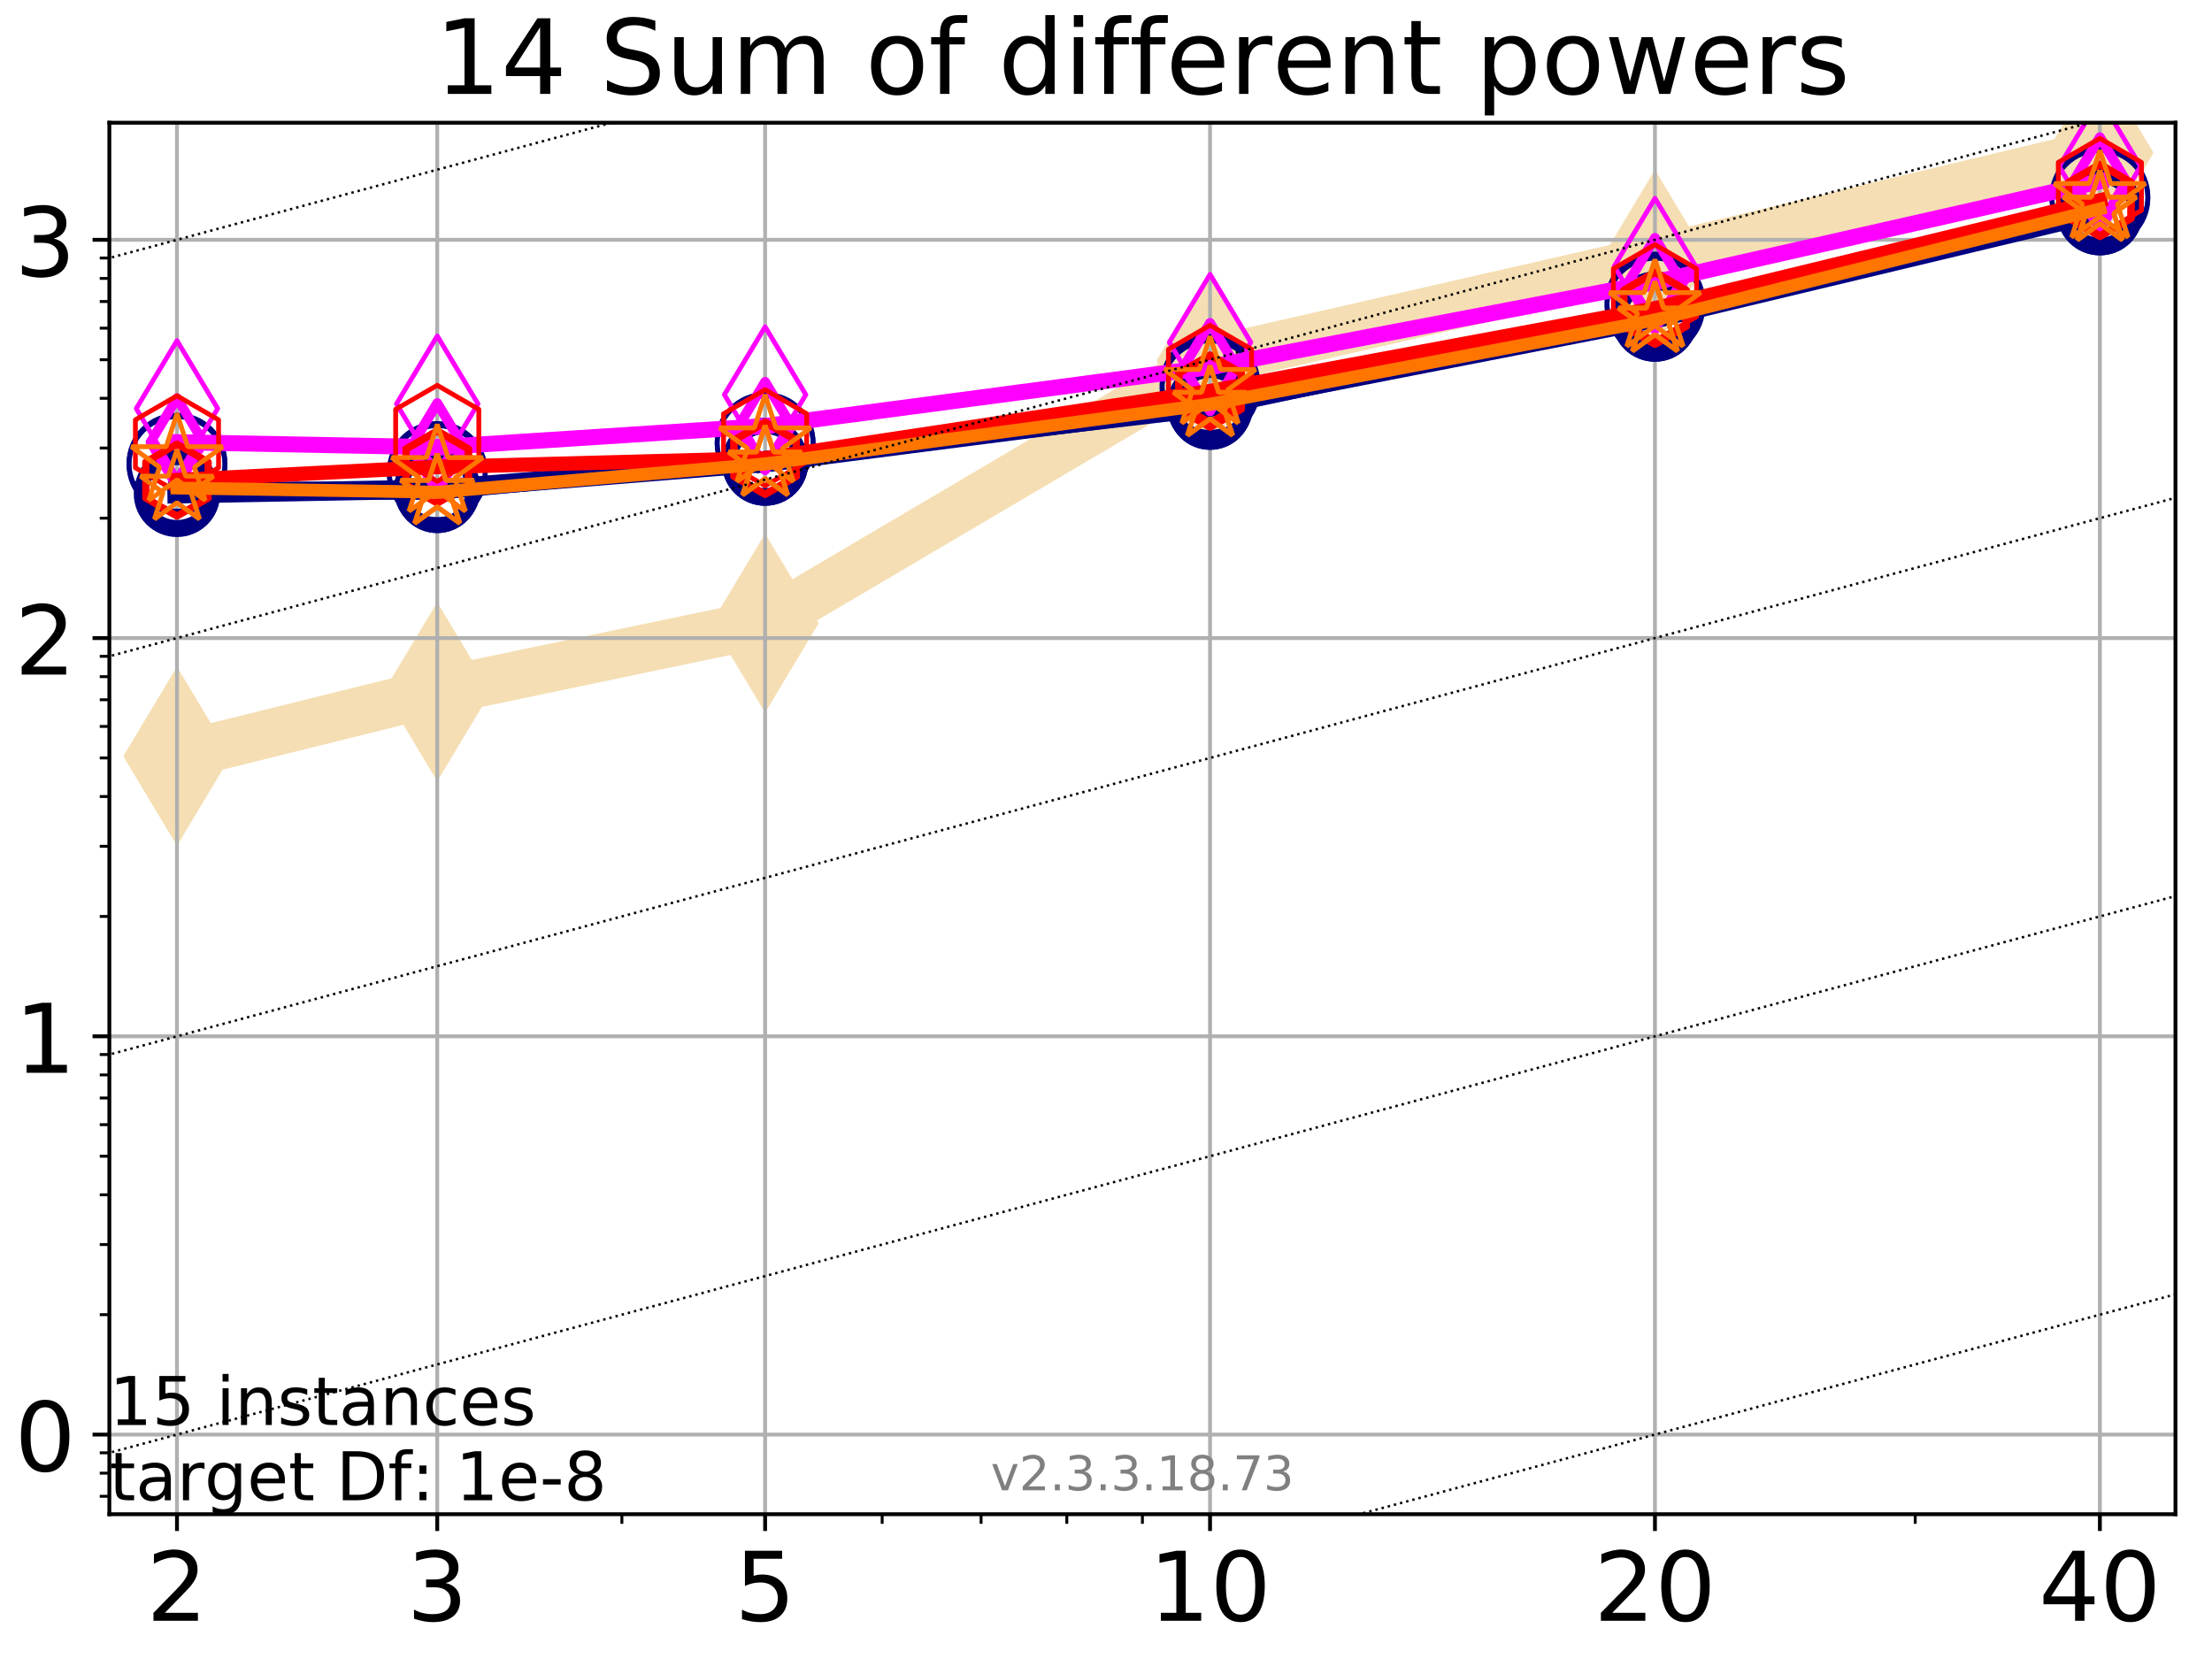 <?xml version="1.0" encoding="utf-8" standalone="no"?>
<!DOCTYPE svg PUBLIC "-//W3C//DTD SVG 1.1//EN"
  "http://www.w3.org/Graphics/SVG/1.1/DTD/svg11.dtd">
<!-- Created with matplotlib (https://matplotlib.org/) -->
<svg height="345.6pt" version="1.1" viewBox="0 0 460.8 345.6" width="460.8pt" xmlns="http://www.w3.org/2000/svg" xmlns:xlink="http://www.w3.org/1999/xlink">
 <defs>
  <style type="text/css">
*{stroke-linecap:butt;stroke-linejoin:round;}
  </style>
 </defs>
 <g id="figure_1">
  <g id="patch_1">
   <path d="M 0 345.6 
L 460.8 345.6 
L 460.8 0 
L 0 0 
z
" style="fill:#ffffff;"/>
  </g>
  <g id="axes_1">
   <g id="patch_2">
    <path d="M 22.78 315.44 
L 453.192 315.44 
L 453.192 25.56 
L 22.78 25.56 
z
" style="fill:#ffffff;"/>
   </g>
   <g id="line2d_1">
    <path clip-path="url(#p8249fb01d8)" d="M 36.868 157.537 
L 91.085 144.097 
L 159.39 129.817 
L 252.074 75.179 
L 344.758 54.016 
L 437.443 31.845 
" style="fill:none;stroke:#f5deb3;stroke-linecap:square;stroke-width:10;"/>
    <defs>
     <path d="M -0 17.678 
L 10.607 0 
L 0 -17.678 
L -10.607 -0 
z
" id="mc9124732ff" style="stroke:#f5deb3;stroke-linejoin:miter;"/>
    </defs>
    <g clip-path="url(#p8249fb01d8)">
     <use style="fill:#f5deb3;stroke:#f5deb3;stroke-linejoin:miter;" x="36.868" xlink:href="#mc9124732ff" y="157.537"/>
     <use style="fill:#f5deb3;stroke:#f5deb3;stroke-linejoin:miter;" x="91.085" xlink:href="#mc9124732ff" y="144.097"/>
     <use style="fill:#f5deb3;stroke:#f5deb3;stroke-linejoin:miter;" x="159.39" xlink:href="#mc9124732ff" y="129.817"/>
     <use style="fill:#f5deb3;stroke:#f5deb3;stroke-linejoin:miter;" x="252.074" xlink:href="#mc9124732ff" y="75.179"/>
     <use style="fill:#f5deb3;stroke:#f5deb3;stroke-linejoin:miter;" x="344.758" xlink:href="#mc9124732ff" y="54.016"/>
     <use style="fill:#f5deb3;stroke:#f5deb3;stroke-linejoin:miter;" x="437.443" xlink:href="#mc9124732ff" y="31.845"/>
    </g>
   </g>
   <g id="matplotlib.axis_1">
    <g id="xtick_1">
     <g id="line2d_2">
      <path clip-path="url(#p8249fb01d8)" d="M 36.868 315.44 
L 36.868 25.56 
" style="fill:none;stroke:#b0b0b0;stroke-linecap:square;stroke-width:0.8;"/>
     </g>
     <g id="line2d_3">
      <defs>
       <path d="M 0 0 
L 0 3.5 
" id="mbc4e7e6da5" style="stroke:#000000;stroke-width:0.8;"/>
      </defs>
      <g>
       <use style="stroke:#000000;stroke-width:0.8;" x="36.868" xlink:href="#mbc4e7e6da5" y="315.44"/>
      </g>
     </g>
     <g id="text_1">
      <!-- 2 -->
      <defs>
       <path d="M 19.188 8.297 
L 53.609 8.297 
L 53.609 0 
L 7.328 0 
L 7.328 8.297 
Q 12.938 14.109 22.625 23.891 
Q 32.328 33.688 34.812 36.531 
Q 39.547 41.844 41.422 45.531 
Q 43.312 49.219 43.312 52.781 
Q 43.312 58.594 39.234 62.25 
Q 35.156 65.922 28.609 65.922 
Q 23.969 65.922 18.812 64.312 
Q 13.672 62.703 7.812 59.422 
L 7.812 69.391 
Q 13.766 71.781 18.938 73 
Q 24.125 74.219 28.422 74.219 
Q 39.75 74.219 46.484 68.547 
Q 53.219 62.891 53.219 53.422 
Q 53.219 48.922 51.531 44.891 
Q 49.859 40.875 45.406 35.406 
Q 44.188 33.984 37.641 27.219 
Q 31.109 20.453 19.188 8.297 
z
" id="DejaVuSans-50"/>
      </defs>
      <g transform="translate(30.506 337.637)scale(0.2 -0.2)">
       <use xlink:href="#DejaVuSans-50"/>
      </g>
     </g>
    </g>
    <g id="xtick_2">
     <g id="line2d_4">
      <path clip-path="url(#p8249fb01d8)" d="M 91.085 315.44 
L 91.085 25.56 
" style="fill:none;stroke:#b0b0b0;stroke-linecap:square;stroke-width:0.8;"/>
     </g>
     <g id="line2d_5">
      <g>
       <use style="stroke:#000000;stroke-width:0.8;" x="91.085" xlink:href="#mbc4e7e6da5" y="315.44"/>
      </g>
     </g>
     <g id="text_2">
      <!-- 3 -->
      <defs>
       <path d="M 40.578 39.312 
Q 47.656 37.797 51.625 33 
Q 55.609 28.219 55.609 21.188 
Q 55.609 10.406 48.188 4.484 
Q 40.766 -1.422 27.094 -1.422 
Q 22.516 -1.422 17.656 -0.516 
Q 12.797 0.391 7.625 2.203 
L 7.625 11.719 
Q 11.719 9.328 16.594 8.109 
Q 21.484 6.891 26.812 6.891 
Q 36.078 6.891 40.938 10.547 
Q 45.797 14.203 45.797 21.188 
Q 45.797 27.641 41.281 31.266 
Q 36.766 34.906 28.719 34.906 
L 20.219 34.906 
L 20.219 43.016 
L 29.109 43.016 
Q 36.375 43.016 40.234 45.922 
Q 44.094 48.828 44.094 54.297 
Q 44.094 59.906 40.109 62.906 
Q 36.141 65.922 28.719 65.922 
Q 24.656 65.922 20.016 65.031 
Q 15.375 64.156 9.812 62.312 
L 9.812 71.094 
Q 15.438 72.656 20.344 73.438 
Q 25.25 74.219 29.594 74.219 
Q 40.828 74.219 47.359 69.109 
Q 53.906 64.016 53.906 55.328 
Q 53.906 49.266 50.438 45.094 
Q 46.969 40.922 40.578 39.312 
z
" id="DejaVuSans-51"/>
      </defs>
      <g transform="translate(84.723 337.637)scale(0.2 -0.2)">
       <use xlink:href="#DejaVuSans-51"/>
      </g>
     </g>
    </g>
    <g id="xtick_3">
     <g id="line2d_6">
      <path clip-path="url(#p8249fb01d8)" d="M 159.39 315.44 
L 159.39 25.56 
" style="fill:none;stroke:#b0b0b0;stroke-linecap:square;stroke-width:0.8;"/>
     </g>
     <g id="line2d_7">
      <g>
       <use style="stroke:#000000;stroke-width:0.8;" x="159.39" xlink:href="#mbc4e7e6da5" y="315.44"/>
      </g>
     </g>
     <g id="text_3">
      <!-- 5 -->
      <defs>
       <path d="M 10.797 72.906 
L 49.516 72.906 
L 49.516 64.594 
L 19.828 64.594 
L 19.828 46.734 
Q 21.969 47.469 24.109 47.828 
Q 26.266 48.188 28.422 48.188 
Q 40.625 48.188 47.75 41.5 
Q 54.891 34.812 54.891 23.391 
Q 54.891 11.625 47.562 5.094 
Q 40.234 -1.422 26.906 -1.422 
Q 22.312 -1.422 17.547 -0.641 
Q 12.797 0.141 7.719 1.703 
L 7.719 11.625 
Q 12.109 9.234 16.797 8.062 
Q 21.484 6.891 26.703 6.891 
Q 35.156 6.891 40.078 11.328 
Q 45.016 15.766 45.016 23.391 
Q 45.016 31 40.078 35.438 
Q 35.156 39.891 26.703 39.891 
Q 22.75 39.891 18.812 39.016 
Q 14.891 38.141 10.797 36.281 
z
" id="DejaVuSans-53"/>
      </defs>
      <g transform="translate(153.028 337.637)scale(0.2 -0.2)">
       <use xlink:href="#DejaVuSans-53"/>
      </g>
     </g>
    </g>
    <g id="xtick_4">
     <g id="line2d_8">
      <path clip-path="url(#p8249fb01d8)" d="M 252.074 315.44 
L 252.074 25.56 
" style="fill:none;stroke:#b0b0b0;stroke-linecap:square;stroke-width:0.8;"/>
     </g>
     <g id="line2d_9">
      <g>
       <use style="stroke:#000000;stroke-width:0.8;" x="252.074" xlink:href="#mbc4e7e6da5" y="315.44"/>
      </g>
     </g>
     <g id="text_4">
      <!-- 10 -->
      <defs>
       <path d="M 12.406 8.297 
L 28.516 8.297 
L 28.516 63.922 
L 10.984 60.406 
L 10.984 69.391 
L 28.422 72.906 
L 38.281 72.906 
L 38.281 8.297 
L 54.391 8.297 
L 54.391 0 
L 12.406 0 
z
" id="DejaVuSans-49"/>
       <path d="M 31.781 66.406 
Q 24.172 66.406 20.328 58.906 
Q 16.5 51.422 16.5 36.375 
Q 16.5 21.391 20.328 13.891 
Q 24.172 6.391 31.781 6.391 
Q 39.453 6.391 43.281 13.891 
Q 47.125 21.391 47.125 36.375 
Q 47.125 51.422 43.281 58.906 
Q 39.453 66.406 31.781 66.406 
z
M 31.781 74.219 
Q 44.047 74.219 50.516 64.516 
Q 56.984 54.828 56.984 36.375 
Q 56.984 17.969 50.516 8.266 
Q 44.047 -1.422 31.781 -1.422 
Q 19.531 -1.422 13.062 8.266 
Q 6.594 17.969 6.594 36.375 
Q 6.594 54.828 13.062 64.516 
Q 19.531 74.219 31.781 74.219 
z
" id="DejaVuSans-48"/>
      </defs>
      <g transform="translate(239.349 337.637)scale(0.2 -0.2)">
       <use xlink:href="#DejaVuSans-49"/>
       <use x="63.623" xlink:href="#DejaVuSans-48"/>
      </g>
     </g>
    </g>
    <g id="xtick_5">
     <g id="line2d_10">
      <path clip-path="url(#p8249fb01d8)" d="M 344.758 315.44 
L 344.758 25.56 
" style="fill:none;stroke:#b0b0b0;stroke-linecap:square;stroke-width:0.8;"/>
     </g>
     <g id="line2d_11">
      <g>
       <use style="stroke:#000000;stroke-width:0.8;" x="344.758" xlink:href="#mbc4e7e6da5" y="315.44"/>
      </g>
     </g>
     <g id="text_5">
      <!-- 20 -->
      <g transform="translate(332.033 337.637)scale(0.2 -0.2)">
       <use xlink:href="#DejaVuSans-50"/>
       <use x="63.623" xlink:href="#DejaVuSans-48"/>
      </g>
     </g>
    </g>
    <g id="xtick_6">
     <g id="line2d_12">
      <path clip-path="url(#p8249fb01d8)" d="M 437.443 315.44 
L 437.443 25.56 
" style="fill:none;stroke:#b0b0b0;stroke-linecap:square;stroke-width:0.8;"/>
     </g>
     <g id="line2d_13">
      <g>
       <use style="stroke:#000000;stroke-width:0.8;" x="437.443" xlink:href="#mbc4e7e6da5" y="315.44"/>
      </g>
     </g>
     <g id="text_6">
      <!-- 40 -->
      <defs>
       <path d="M 37.797 64.312 
L 12.891 25.391 
L 37.797 25.391 
z
M 35.203 72.906 
L 47.609 72.906 
L 47.609 25.391 
L 58.016 25.391 
L 58.016 17.188 
L 47.609 17.188 
L 47.609 0 
L 37.797 0 
L 37.797 17.188 
L 4.891 17.188 
L 4.891 26.703 
z
" id="DejaVuSans-52"/>
      </defs>
      <g transform="translate(424.718 337.637)scale(0.2 -0.2)">
       <use xlink:href="#DejaVuSans-52"/>
       <use x="63.623" xlink:href="#DejaVuSans-48"/>
      </g>
     </g>
    </g>
    <g id="xtick_7">
     <g id="line2d_14">
      <defs>
       <path d="M 0 0 
L 0 2 
" id="m8027c81cd5" style="stroke:#000000;stroke-width:0.6;"/>
      </defs>
      <g>
       <use style="stroke:#000000;stroke-width:0.6;" x="129.552" xlink:href="#m8027c81cd5" y="315.44"/>
      </g>
     </g>
    </g>
    <g id="xtick_8">
     <g id="line2d_15">
      <g>
       <use style="stroke:#000000;stroke-width:0.6;" x="183.769" xlink:href="#m8027c81cd5" y="315.44"/>
      </g>
     </g>
    </g>
    <g id="xtick_9">
     <g id="line2d_16">
      <g>
       <use style="stroke:#000000;stroke-width:0.6;" x="204.381" xlink:href="#m8027c81cd5" y="315.44"/>
      </g>
     </g>
    </g>
    <g id="xtick_10">
     <g id="line2d_17">
      <g>
       <use style="stroke:#000000;stroke-width:0.6;" x="222.237" xlink:href="#m8027c81cd5" y="315.44"/>
      </g>
     </g>
    </g>
    <g id="xtick_11">
     <g id="line2d_18">
      <g>
       <use style="stroke:#000000;stroke-width:0.6;" x="237.986" xlink:href="#m8027c81cd5" y="315.44"/>
      </g>
     </g>
    </g>
    <g id="xtick_12">
     <g id="line2d_19">
      <g>
       <use style="stroke:#000000;stroke-width:0.6;" x="398.975" xlink:href="#m8027c81cd5" y="315.44"/>
      </g>
     </g>
    </g>
   </g>
   <g id="matplotlib.axis_2">
    <g id="ytick_1">
     <g id="line2d_20">
      <path clip-path="url(#p8249fb01d8)" d="M 22.78 298.847 
L 453.192 298.847 
" style="fill:none;stroke:#b0b0b0;stroke-linecap:square;stroke-width:0.8;"/>
     </g>
     <g id="line2d_21">
      <defs>
       <path d="M 0 0 
L -3.5 0 
" id="mfa03c5298d" style="stroke:#000000;stroke-width:0.8;"/>
      </defs>
      <g>
       <use style="stroke:#000000;stroke-width:0.8;" x="22.78" xlink:href="#mfa03c5298d" y="298.847"/>
      </g>
     </g>
     <g id="text_7">
      <!-- 0 -->
      <g transform="translate(3.055 306.446)scale(0.2 -0.2)">
       <use xlink:href="#DejaVuSans-48"/>
      </g>
     </g>
    </g>
    <g id="ytick_2">
     <g id="line2d_22">
      <path clip-path="url(#p8249fb01d8)" d="M 22.78 215.884 
L 453.192 215.884 
" style="fill:none;stroke:#b0b0b0;stroke-linecap:square;stroke-width:0.8;"/>
     </g>
     <g id="line2d_23">
      <g>
       <use style="stroke:#000000;stroke-width:0.8;" x="22.78" xlink:href="#mfa03c5298d" y="215.884"/>
      </g>
     </g>
     <g id="text_8">
      <!-- 1 -->
      <g transform="translate(3.055 223.483)scale(0.2 -0.2)">
       <use xlink:href="#DejaVuSans-49"/>
      </g>
     </g>
    </g>
    <g id="ytick_3">
     <g id="line2d_24">
      <path clip-path="url(#p8249fb01d8)" d="M 22.78 132.922 
L 453.192 132.922 
" style="fill:none;stroke:#b0b0b0;stroke-linecap:square;stroke-width:0.8;"/>
     </g>
     <g id="line2d_25">
      <g>
       <use style="stroke:#000000;stroke-width:0.8;" x="22.78" xlink:href="#mfa03c5298d" y="132.922"/>
      </g>
     </g>
     <g id="text_9">
      <!-- 2 -->
      <g transform="translate(3.055 140.52)scale(0.2 -0.2)">
       <use xlink:href="#DejaVuSans-50"/>
      </g>
     </g>
    </g>
    <g id="ytick_4">
     <g id="line2d_26">
      <path clip-path="url(#p8249fb01d8)" d="M 22.78 49.959 
L 453.192 49.959 
" style="fill:none;stroke:#b0b0b0;stroke-linecap:square;stroke-width:0.8;"/>
     </g>
     <g id="line2d_27">
      <g>
       <use style="stroke:#000000;stroke-width:0.8;" x="22.78" xlink:href="#mfa03c5298d" y="49.959"/>
      </g>
     </g>
     <g id="text_10">
      <!-- 3 -->
      <g transform="translate(3.055 57.557)scale(0.2 -0.2)">
       <use xlink:href="#DejaVuSans-51"/>
      </g>
     </g>
    </g>
    <g id="ytick_5">
     <g id="line2d_28">
      <defs>
       <path d="M 0 0 
L -2 0 
" id="m3eada07a5c" style="stroke:#000000;stroke-width:0.6;"/>
      </defs>
      <g>
       <use style="stroke:#000000;stroke-width:0.6;" x="22.78" xlink:href="#m3eada07a5c" y="311.699"/>
      </g>
     </g>
    </g>
    <g id="ytick_6">
     <g id="line2d_29">
      <g>
       <use style="stroke:#000000;stroke-width:0.6;" x="22.78" xlink:href="#m3eada07a5c" y="306.887"/>
      </g>
     </g>
    </g>
    <g id="ytick_7">
     <g id="line2d_30">
      <g>
       <use style="stroke:#000000;stroke-width:0.6;" x="22.78" xlink:href="#m3eada07a5c" y="302.644"/>
      </g>
     </g>
    </g>
    <g id="ytick_8">
     <g id="line2d_31">
      <g>
       <use style="stroke:#000000;stroke-width:0.6;" x="22.78" xlink:href="#m3eada07a5c" y="273.873"/>
      </g>
     </g>
    </g>
    <g id="ytick_9">
     <g id="line2d_32">
      <g>
       <use style="stroke:#000000;stroke-width:0.6;" x="22.78" xlink:href="#m3eada07a5c" y="259.264"/>
      </g>
     </g>
    </g>
    <g id="ytick_10">
     <g id="line2d_33">
      <g>
       <use style="stroke:#000000;stroke-width:0.6;" x="22.78" xlink:href="#m3eada07a5c" y="248.899"/>
      </g>
     </g>
    </g>
    <g id="ytick_11">
     <g id="line2d_34">
      <g>
       <use style="stroke:#000000;stroke-width:0.6;" x="22.78" xlink:href="#m3eada07a5c" y="240.859"/>
      </g>
     </g>
    </g>
    <g id="ytick_12">
     <g id="line2d_35">
      <g>
       <use style="stroke:#000000;stroke-width:0.6;" x="22.78" xlink:href="#m3eada07a5c" y="234.29"/>
      </g>
     </g>
    </g>
    <g id="ytick_13">
     <g id="line2d_36">
      <g>
       <use style="stroke:#000000;stroke-width:0.6;" x="22.78" xlink:href="#m3eada07a5c" y="228.736"/>
      </g>
     </g>
    </g>
    <g id="ytick_14">
     <g id="line2d_37">
      <g>
       <use style="stroke:#000000;stroke-width:0.6;" x="22.78" xlink:href="#m3eada07a5c" y="223.924"/>
      </g>
     </g>
    </g>
    <g id="ytick_15">
     <g id="line2d_38">
      <g>
       <use style="stroke:#000000;stroke-width:0.6;" x="22.78" xlink:href="#m3eada07a5c" y="219.681"/>
      </g>
     </g>
    </g>
    <g id="ytick_16">
     <g id="line2d_39">
      <g>
       <use style="stroke:#000000;stroke-width:0.6;" x="22.78" xlink:href="#m3eada07a5c" y="190.91"/>
      </g>
     </g>
    </g>
    <g id="ytick_17">
     <g id="line2d_40">
      <g>
       <use style="stroke:#000000;stroke-width:0.6;" x="22.78" xlink:href="#m3eada07a5c" y="176.301"/>
      </g>
     </g>
    </g>
    <g id="ytick_18">
     <g id="line2d_41">
      <g>
       <use style="stroke:#000000;stroke-width:0.6;" x="22.78" xlink:href="#m3eada07a5c" y="165.936"/>
      </g>
     </g>
    </g>
    <g id="ytick_19">
     <g id="line2d_42">
      <g>
       <use style="stroke:#000000;stroke-width:0.6;" x="22.78" xlink:href="#m3eada07a5c" y="157.896"/>
      </g>
     </g>
    </g>
    <g id="ytick_20">
     <g id="line2d_43">
      <g>
       <use style="stroke:#000000;stroke-width:0.6;" x="22.78" xlink:href="#m3eada07a5c" y="151.327"/>
      </g>
     </g>
    </g>
    <g id="ytick_21">
     <g id="line2d_44">
      <g>
       <use style="stroke:#000000;stroke-width:0.6;" x="22.78" xlink:href="#m3eada07a5c" y="145.773"/>
      </g>
     </g>
    </g>
    <g id="ytick_22">
     <g id="line2d_45">
      <g>
       <use style="stroke:#000000;stroke-width:0.6;" x="22.78" xlink:href="#m3eada07a5c" y="140.962"/>
      </g>
     </g>
    </g>
    <g id="ytick_23">
     <g id="line2d_46">
      <g>
       <use style="stroke:#000000;stroke-width:0.6;" x="22.78" xlink:href="#m3eada07a5c" y="136.718"/>
      </g>
     </g>
    </g>
    <g id="ytick_24">
     <g id="line2d_47">
      <g>
       <use style="stroke:#000000;stroke-width:0.6;" x="22.78" xlink:href="#m3eada07a5c" y="107.947"/>
      </g>
     </g>
    </g>
    <g id="ytick_25">
     <g id="line2d_48">
      <g>
       <use style="stroke:#000000;stroke-width:0.6;" x="22.78" xlink:href="#m3eada07a5c" y="93.338"/>
      </g>
     </g>
    </g>
    <g id="ytick_26">
     <g id="line2d_49">
      <g>
       <use style="stroke:#000000;stroke-width:0.6;" x="22.78" xlink:href="#m3eada07a5c" y="82.973"/>
      </g>
     </g>
    </g>
    <g id="ytick_27">
     <g id="line2d_50">
      <g>
       <use style="stroke:#000000;stroke-width:0.6;" x="22.78" xlink:href="#m3eada07a5c" y="74.933"/>
      </g>
     </g>
    </g>
    <g id="ytick_28">
     <g id="line2d_51">
      <g>
       <use style="stroke:#000000;stroke-width:0.6;" x="22.78" xlink:href="#m3eada07a5c" y="68.364"/>
      </g>
     </g>
    </g>
    <g id="ytick_29">
     <g id="line2d_52">
      <g>
       <use style="stroke:#000000;stroke-width:0.6;" x="22.78" xlink:href="#m3eada07a5c" y="62.81"/>
      </g>
     </g>
    </g>
    <g id="ytick_30">
     <g id="line2d_53">
      <g>
       <use style="stroke:#000000;stroke-width:0.6;" x="22.78" xlink:href="#m3eada07a5c" y="57.999"/>
      </g>
     </g>
    </g>
    <g id="ytick_31">
     <g id="line2d_54">
      <g>
       <use style="stroke:#000000;stroke-width:0.6;" x="22.78" xlink:href="#m3eada07a5c" y="53.755"/>
      </g>
     </g>
    </g>
   </g>
   <g id="line2d_55">
    <path clip-path="url(#p8249fb01d8)" d="M 36.868 102.875 
L 91.085 101.885 
" style="fill:none;stroke:#000080;stroke-linecap:square;stroke-width:4;"/>
    <defs>
     <path d="M 0 7.5 
C 1.989 7.5 3.897 6.71 5.303 5.303 
C 6.71 3.897 7.5 1.989 7.5 0 
C 7.5 -1.989 6.71 -3.897 5.303 -5.303 
C 3.897 -6.71 1.989 -7.5 0 -7.5 
C -1.989 -7.5 -3.897 -6.71 -5.303 -5.303 
C -6.71 -3.897 -7.5 -1.989 -7.5 0 
C -7.5 1.989 -6.71 3.897 -5.303 5.303 
C -3.897 6.71 -1.989 7.5 0 7.5 
z
" id="me98a8806bb" style="stroke:#000080;stroke-width:3;"/>
    </defs>
    <g clip-path="url(#p8249fb01d8)">
     <use style="fill-opacity:0;stroke:#000080;stroke-width:3;" x="36.868" xlink:href="#me98a8806bb" y="102.875"/>
     <use style="fill-opacity:0;stroke:#000080;stroke-width:3;" x="91.085" xlink:href="#me98a8806bb" y="101.885"/>
    </g>
   </g>
   <g id="line2d_56">
    <path clip-path="url(#p8249fb01d8)" d="M 91.085 101.885 
L 159.39 96.363 
" style="fill:none;stroke:#000080;stroke-linecap:square;stroke-width:4;"/>
    <g clip-path="url(#p8249fb01d8)">
     <use style="fill-opacity:0;stroke:#000080;stroke-width:3;" x="91.085" xlink:href="#me98a8806bb" y="101.885"/>
     <use style="fill-opacity:0;stroke:#000080;stroke-width:3;" x="159.39" xlink:href="#me98a8806bb" y="96.363"/>
    </g>
   </g>
   <g id="line2d_57">
    <path clip-path="url(#p8249fb01d8)" d="M 159.39 96.363 
L 252.074 84.454 
" style="fill:none;stroke:#000080;stroke-linecap:square;stroke-width:4;"/>
    <g clip-path="url(#p8249fb01d8)">
     <use style="fill-opacity:0;stroke:#000080;stroke-width:3;" x="159.39" xlink:href="#me98a8806bb" y="96.363"/>
     <use style="fill-opacity:0;stroke:#000080;stroke-width:3;" x="252.074" xlink:href="#me98a8806bb" y="84.454"/>
    </g>
   </g>
   <g id="line2d_58">
    <path clip-path="url(#p8249fb01d8)" d="M 252.074 84.454 
L 344.758 66.352 
" style="fill:none;stroke:#000080;stroke-linecap:square;stroke-width:4;"/>
    <g clip-path="url(#p8249fb01d8)">
     <use style="fill-opacity:0;stroke:#000080;stroke-width:3;" x="252.074" xlink:href="#me98a8806bb" y="84.454"/>
     <use style="fill-opacity:0;stroke:#000080;stroke-width:3;" x="344.758" xlink:href="#me98a8806bb" y="66.352"/>
    </g>
   </g>
   <g id="line2d_59">
    <path clip-path="url(#p8249fb01d8)" d="M 344.758 66.352 
L 437.443 44.194 
" style="fill:none;stroke:#000080;stroke-linecap:square;stroke-width:4;"/>
    <g clip-path="url(#p8249fb01d8)">
     <use style="fill-opacity:0;stroke:#000080;stroke-width:3;" x="344.758" xlink:href="#me98a8806bb" y="66.352"/>
     <use style="fill-opacity:0;stroke:#000080;stroke-width:3;" x="437.443" xlink:href="#me98a8806bb" y="44.194"/>
    </g>
   </g>
   <g id="line2d_60">
    <path clip-path="url(#p8249fb01d8)" d="M 437.443 44.194 
" style="fill:none;stroke:#000080;stroke-linecap:square;stroke-width:4;"/>
    <g clip-path="url(#p8249fb01d8)">
     <use style="fill-opacity:0;stroke:#000080;stroke-width:3;" x="437.443" xlink:href="#me98a8806bb" y="44.194"/>
    </g>
   </g>
   <g id="line2d_61"/>
   <g id="line2d_62">
    <defs>
     <path d="M 0 10 
C 2.652 10 5.196 8.946 7.071 7.071 
C 8.946 5.196 10 2.652 10 0 
C 10 -2.652 8.946 -5.196 7.071 -7.071 
C 5.196 -8.946 2.652 -10 0 -10 
C -2.652 -10 -5.196 -8.946 -7.071 -7.071 
C -8.946 -5.196 -10 -2.652 -10 0 
C -10 2.652 -8.946 5.196 -7.071 7.071 
C -5.196 8.946 -2.652 10 0 10 
z
" id="m9d0bcf4cb9" style="stroke:#000080;"/>
    </defs>
    <g clip-path="url(#p8249fb01d8)">
     <use style="fill-opacity:0;stroke:#000080;" x="36.868" xlink:href="#m9d0bcf4cb9" y="96.802"/>
     <use style="fill-opacity:0;stroke:#000080;" x="91.085" xlink:href="#m9d0bcf4cb9" y="98.679"/>
     <use style="fill-opacity:0;stroke:#000080;" x="159.39" xlink:href="#m9d0bcf4cb9" y="92.437"/>
     <use style="fill-opacity:0;stroke:#000080;" x="252.074" xlink:href="#m9d0bcf4cb9" y="80.042"/>
     <use style="fill-opacity:0;stroke:#000080;" x="344.758" xlink:href="#m9d0bcf4cb9" y="63.791"/>
     <use style="fill-opacity:0;stroke:#000080;" x="437.443" xlink:href="#m9d0bcf4cb9" y="40.957"/>
    </g>
   </g>
   <g id="line2d_63">
    <path clip-path="url(#p8249fb01d8)" d="M 36.868 102.075 
L 91.085 102.294 
" style="fill:none;stroke:#000080;stroke-linecap:square;stroke-width:3.667;"/>
    <defs>
     <path d="M 0 7.5 
C 1.989 7.5 3.897 6.71 5.303 5.303 
C 6.71 3.897 7.5 1.989 7.5 0 
C 7.5 -1.989 6.71 -3.897 5.303 -5.303 
C 3.897 -6.71 1.989 -7.5 0 -7.5 
C -1.989 -7.5 -3.897 -6.71 -5.303 -5.303 
C -6.71 -3.897 -7.5 -1.989 -7.5 0 
C -7.5 1.989 -6.71 3.897 -5.303 5.303 
C -3.897 6.71 -1.989 7.5 0 7.5 
z
" id="m28073775e4" style="stroke:#000080;stroke-width:2.5;"/>
    </defs>
    <g clip-path="url(#p8249fb01d8)">
     <use style="fill-opacity:0;stroke:#000080;stroke-width:2.5;" x="36.868" xlink:href="#m28073775e4" y="102.075"/>
     <use style="fill-opacity:0;stroke:#000080;stroke-width:2.5;" x="91.085" xlink:href="#m28073775e4" y="102.294"/>
    </g>
   </g>
   <g id="line2d_64">
    <path clip-path="url(#p8249fb01d8)" d="M 91.085 102.294 
L 159.39 95.791 
" style="fill:none;stroke:#000080;stroke-linecap:square;stroke-width:3.667;"/>
    <g clip-path="url(#p8249fb01d8)">
     <use style="fill-opacity:0;stroke:#000080;stroke-width:2.5;" x="91.085" xlink:href="#m28073775e4" y="102.294"/>
     <use style="fill-opacity:0;stroke:#000080;stroke-width:2.5;" x="159.39" xlink:href="#m28073775e4" y="95.791"/>
    </g>
   </g>
   <g id="line2d_65">
    <path clip-path="url(#p8249fb01d8)" d="M 159.39 95.791 
L 252.074 84.956 
" style="fill:none;stroke:#000080;stroke-linecap:square;stroke-width:3.667;"/>
    <g clip-path="url(#p8249fb01d8)">
     <use style="fill-opacity:0;stroke:#000080;stroke-width:2.5;" x="159.39" xlink:href="#m28073775e4" y="95.791"/>
     <use style="fill-opacity:0;stroke:#000080;stroke-width:2.5;" x="252.074" xlink:href="#m28073775e4" y="84.956"/>
    </g>
   </g>
   <g id="line2d_66">
    <path clip-path="url(#p8249fb01d8)" d="M 252.074 84.956 
L 344.758 65.323 
" style="fill:none;stroke:#000080;stroke-linecap:square;stroke-width:3.667;"/>
    <g clip-path="url(#p8249fb01d8)">
     <use style="fill-opacity:0;stroke:#000080;stroke-width:2.5;" x="252.074" xlink:href="#m28073775e4" y="84.956"/>
     <use style="fill-opacity:0;stroke:#000080;stroke-width:2.5;" x="344.758" xlink:href="#m28073775e4" y="65.323"/>
    </g>
   </g>
   <g id="line2d_67">
    <path clip-path="url(#p8249fb01d8)" d="M 344.758 65.323 
L 437.443 43.278 
" style="fill:none;stroke:#000080;stroke-linecap:square;stroke-width:3.667;"/>
    <g clip-path="url(#p8249fb01d8)">
     <use style="fill-opacity:0;stroke:#000080;stroke-width:2.5;" x="344.758" xlink:href="#m28073775e4" y="65.323"/>
     <use style="fill-opacity:0;stroke:#000080;stroke-width:2.5;" x="437.443" xlink:href="#m28073775e4" y="43.278"/>
    </g>
   </g>
   <g id="line2d_68">
    <path clip-path="url(#p8249fb01d8)" d="M 437.443 43.278 
" style="fill:none;stroke:#000080;stroke-linecap:square;stroke-width:3.667;"/>
    <g clip-path="url(#p8249fb01d8)">
     <use style="fill-opacity:0;stroke:#000080;stroke-width:2.5;" x="437.443" xlink:href="#m28073775e4" y="43.278"/>
    </g>
   </g>
   <g id="line2d_69"/>
   <g id="line2d_70">
    <g clip-path="url(#p8249fb01d8)">
     <use style="fill-opacity:0;stroke:#000080;" x="36.868" xlink:href="#m9d0bcf4cb9" y="96.473"/>
     <use style="fill-opacity:0;stroke:#000080;" x="91.085" xlink:href="#m9d0bcf4cb9" y="98.218"/>
     <use style="fill-opacity:0;stroke:#000080;" x="159.39" xlink:href="#m9d0bcf4cb9" y="92.157"/>
     <use style="fill-opacity:0;stroke:#000080;" x="252.074" xlink:href="#m9d0bcf4cb9" y="81.001"/>
     <use style="fill-opacity:0;stroke:#000080;" x="344.758" xlink:href="#m9d0bcf4cb9" y="62.91"/>
     <use style="fill-opacity:0;stroke:#000080;" x="437.443" xlink:href="#m9d0bcf4cb9" y="41.324"/>
    </g>
   </g>
   <g id="line2d_71">
    <path clip-path="url(#p8249fb01d8)" d="M 36.868 92.118 
L 91.085 93.168 
" style="fill:none;stroke:#ff00ff;stroke-linecap:square;stroke-width:3.333;"/>
    <defs>
     <path d="M -0 9.192 
L 5.515 0 
L 0 -9.192 
L -5.515 -0 
z
" id="m4d9b012e70" style="stroke:#ff00ff;stroke-linejoin:miter;stroke-width:2;"/>
    </defs>
    <g clip-path="url(#p8249fb01d8)">
     <use style="fill-opacity:0;stroke:#ff00ff;stroke-linejoin:miter;stroke-width:2;" x="36.868" xlink:href="#m4d9b012e70" y="92.118"/>
     <use style="fill-opacity:0;stroke:#ff00ff;stroke-linejoin:miter;stroke-width:2;" x="91.085" xlink:href="#m4d9b012e70" y="93.168"/>
    </g>
   </g>
   <g id="line2d_72">
    <path clip-path="url(#p8249fb01d8)" d="M 91.085 93.168 
L 159.39 88.749 
" style="fill:none;stroke:#ff00ff;stroke-linecap:square;stroke-width:3.333;"/>
    <g clip-path="url(#p8249fb01d8)">
     <use style="fill-opacity:0;stroke:#ff00ff;stroke-linejoin:miter;stroke-width:2;" x="91.085" xlink:href="#m4d9b012e70" y="93.168"/>
     <use style="fill-opacity:0;stroke:#ff00ff;stroke-linejoin:miter;stroke-width:2;" x="159.39" xlink:href="#m4d9b012e70" y="88.749"/>
    </g>
   </g>
   <g id="line2d_73">
    <path clip-path="url(#p8249fb01d8)" d="M 159.39 88.749 
L 252.074 76.474 
" style="fill:none;stroke:#ff00ff;stroke-linecap:square;stroke-width:3.333;"/>
    <g clip-path="url(#p8249fb01d8)">
     <use style="fill-opacity:0;stroke:#ff00ff;stroke-linejoin:miter;stroke-width:2;" x="159.39" xlink:href="#m4d9b012e70" y="88.749"/>
     <use style="fill-opacity:0;stroke:#ff00ff;stroke-linejoin:miter;stroke-width:2;" x="252.074" xlink:href="#m4d9b012e70" y="76.474"/>
    </g>
   </g>
   <g id="line2d_74">
    <path clip-path="url(#p8249fb01d8)" d="M 252.074 76.474 
L 344.758 58.758 
" style="fill:none;stroke:#ff00ff;stroke-linecap:square;stroke-width:3.333;"/>
    <g clip-path="url(#p8249fb01d8)">
     <use style="fill-opacity:0;stroke:#ff00ff;stroke-linejoin:miter;stroke-width:2;" x="252.074" xlink:href="#m4d9b012e70" y="76.474"/>
     <use style="fill-opacity:0;stroke:#ff00ff;stroke-linejoin:miter;stroke-width:2;" x="344.758" xlink:href="#m4d9b012e70" y="58.758"/>
    </g>
   </g>
   <g id="line2d_75">
    <path clip-path="url(#p8249fb01d8)" d="M 344.758 58.758 
L 437.443 37.778 
" style="fill:none;stroke:#ff00ff;stroke-linecap:square;stroke-width:3.333;"/>
    <g clip-path="url(#p8249fb01d8)">
     <use style="fill-opacity:0;stroke:#ff00ff;stroke-linejoin:miter;stroke-width:2;" x="344.758" xlink:href="#m4d9b012e70" y="58.758"/>
     <use style="fill-opacity:0;stroke:#ff00ff;stroke-linejoin:miter;stroke-width:2;" x="437.443" xlink:href="#m4d9b012e70" y="37.778"/>
    </g>
   </g>
   <g id="line2d_76">
    <path clip-path="url(#p8249fb01d8)" d="M 437.443 37.778 
" style="fill:none;stroke:#ff00ff;stroke-linecap:square;stroke-width:3.333;"/>
    <g clip-path="url(#p8249fb01d8)">
     <use style="fill-opacity:0;stroke:#ff00ff;stroke-linejoin:miter;stroke-width:2;" x="437.443" xlink:href="#m4d9b012e70" y="37.778"/>
    </g>
   </g>
   <g id="line2d_77"/>
   <g id="line2d_78">
    <defs>
     <path d="M -0 14.142 
L 8.485 0 
L -0 -14.142 
L -8.485 -0 
z
" id="m1da5d588fd" style="stroke:#ff00ff;stroke-linejoin:miter;"/>
    </defs>
    <g clip-path="url(#p8249fb01d8)">
     <use style="fill-opacity:0;stroke:#ff00ff;stroke-linejoin:miter;" x="36.868" xlink:href="#m1da5d588fd" y="85.107"/>
     <use style="fill-opacity:0;stroke:#ff00ff;stroke-linejoin:miter;" x="91.085" xlink:href="#m1da5d588fd" y="84.132"/>
     <use style="fill-opacity:0;stroke:#ff00ff;stroke-linejoin:miter;" x="159.39" xlink:href="#m1da5d588fd" y="82.224"/>
     <use style="fill-opacity:0;stroke:#ff00ff;stroke-linejoin:miter;" x="252.074" xlink:href="#m1da5d588fd" y="71.303"/>
     <use style="fill-opacity:0;stroke:#ff00ff;stroke-linejoin:miter;" x="344.758" xlink:href="#m1da5d588fd" y="55.458"/>
     <use style="fill-opacity:0;stroke:#ff00ff;stroke-linejoin:miter;" x="437.443" xlink:href="#m1da5d588fd" y="34.671"/>
    </g>
   </g>
   <g id="line2d_79">
    <path clip-path="url(#p8249fb01d8)" d="M 36.868 100.008 
L 91.085 97.28 
" style="fill:none;stroke:#ff0000;stroke-linecap:square;stroke-width:3;"/>
    <defs>
     <path d="M 0 -7.5 
L -6.495 -3.75 
L -6.495 3.75 
L -0 7.5 
L 6.495 3.75 
L 6.495 -3.75 
z
" id="madd86ffb80" style="stroke:#ff0000;stroke-linejoin:miter;stroke-width:1.5;"/>
    </defs>
    <g clip-path="url(#p8249fb01d8)">
     <use style="fill-opacity:0;stroke:#ff0000;stroke-linejoin:miter;stroke-width:1.5;" x="36.868" xlink:href="#madd86ffb80" y="100.008"/>
     <use style="fill-opacity:0;stroke:#ff0000;stroke-linejoin:miter;stroke-width:1.5;" x="91.085" xlink:href="#madd86ffb80" y="97.28"/>
    </g>
   </g>
   <g id="line2d_80">
    <path clip-path="url(#p8249fb01d8)" d="M 91.085 97.28 
L 159.39 95.472 
" style="fill:none;stroke:#ff0000;stroke-linecap:square;stroke-width:3;"/>
    <g clip-path="url(#p8249fb01d8)">
     <use style="fill-opacity:0;stroke:#ff0000;stroke-linejoin:miter;stroke-width:1.5;" x="91.085" xlink:href="#madd86ffb80" y="97.28"/>
     <use style="fill-opacity:0;stroke:#ff0000;stroke-linejoin:miter;stroke-width:1.5;" x="159.39" xlink:href="#madd86ffb80" y="95.472"/>
    </g>
   </g>
   <g id="line2d_81">
    <path clip-path="url(#p8249fb01d8)" d="M 159.39 95.472 
L 252.074 81.476 
" style="fill:none;stroke:#ff0000;stroke-linecap:square;stroke-width:3;"/>
    <g clip-path="url(#p8249fb01d8)">
     <use style="fill-opacity:0;stroke:#ff0000;stroke-linejoin:miter;stroke-width:1.5;" x="159.39" xlink:href="#madd86ffb80" y="95.472"/>
     <use style="fill-opacity:0;stroke:#ff0000;stroke-linejoin:miter;stroke-width:1.5;" x="252.074" xlink:href="#madd86ffb80" y="81.476"/>
    </g>
   </g>
   <g id="line2d_82">
    <path clip-path="url(#p8249fb01d8)" d="M 252.074 81.476 
L 344.758 64.223 
" style="fill:none;stroke:#ff0000;stroke-linecap:square;stroke-width:3;"/>
    <g clip-path="url(#p8249fb01d8)">
     <use style="fill-opacity:0;stroke:#ff0000;stroke-linejoin:miter;stroke-width:1.5;" x="252.074" xlink:href="#madd86ffb80" y="81.476"/>
     <use style="fill-opacity:0;stroke:#ff0000;stroke-linejoin:miter;stroke-width:1.5;" x="344.758" xlink:href="#madd86ffb80" y="64.223"/>
    </g>
   </g>
   <g id="line2d_83">
    <path clip-path="url(#p8249fb01d8)" d="M 344.758 64.223 
L 437.443 41.748 
" style="fill:none;stroke:#ff0000;stroke-linecap:square;stroke-width:3;"/>
    <g clip-path="url(#p8249fb01d8)">
     <use style="fill-opacity:0;stroke:#ff0000;stroke-linejoin:miter;stroke-width:1.5;" x="344.758" xlink:href="#madd86ffb80" y="64.223"/>
     <use style="fill-opacity:0;stroke:#ff0000;stroke-linejoin:miter;stroke-width:1.5;" x="437.443" xlink:href="#madd86ffb80" y="41.748"/>
    </g>
   </g>
   <g id="line2d_84">
    <path clip-path="url(#p8249fb01d8)" d="M 437.443 41.748 
" style="fill:none;stroke:#ff0000;stroke-linecap:square;stroke-width:3;"/>
    <g clip-path="url(#p8249fb01d8)">
     <use style="fill-opacity:0;stroke:#ff0000;stroke-linejoin:miter;stroke-width:1.5;" x="437.443" xlink:href="#madd86ffb80" y="41.748"/>
    </g>
   </g>
   <g id="line2d_85"/>
   <g id="line2d_86">
    <defs>
     <path d="M 0 -10 
L -8.66 -5 
L -8.66 5 
L -0 10 
L 8.66 5 
L 8.66 -5 
z
" id="mcfa56dfd03" style="stroke:#ff0000;stroke-linejoin:miter;"/>
    </defs>
    <g clip-path="url(#p8249fb01d8)">
     <use style="fill-opacity:0;stroke:#ff0000;stroke-linejoin:miter;" x="36.868" xlink:href="#mcfa56dfd03" y="92.449"/>
     <use style="fill-opacity:0;stroke:#ff0000;stroke-linejoin:miter;" x="91.085" xlink:href="#mcfa56dfd03" y="90.27"/>
     <use style="fill-opacity:0;stroke:#ff0000;stroke-linejoin:miter;" x="159.39" xlink:href="#mcfa56dfd03" y="91.193"/>
     <use style="fill-opacity:0;stroke:#ff0000;stroke-linejoin:miter;" x="252.074" xlink:href="#mcfa56dfd03" y="77.765"/>
     <use style="fill-opacity:0;stroke:#ff0000;stroke-linejoin:miter;" x="344.758" xlink:href="#mcfa56dfd03" y="60.971"/>
     <use style="fill-opacity:0;stroke:#ff0000;stroke-linejoin:miter;" x="437.443" xlink:href="#mcfa56dfd03" y="38.829"/>
    </g>
   </g>
   <g id="line2d_87">
    <path clip-path="url(#p8249fb01d8)" d="M 36.868 101.665 
L 91.085 102.527 
" style="fill:none;stroke:#ff7500;stroke-linecap:square;stroke-width:2.667;"/>
    <defs>
     <path d="M 0 -8 
L -1.796 -2.472 
L -7.608 -2.472 
L -2.906 0.944 
L -4.702 6.472 
L -0 3.056 
L 4.702 6.472 
L 2.906 0.944 
L 7.608 -2.472 
L 1.796 -2.472 
z
" id="mbf468a78b0" style="stroke:#ff7500;stroke-linejoin:bevel;"/>
    </defs>
    <g clip-path="url(#p8249fb01d8)">
     <use style="fill-opacity:0;stroke:#ff7500;stroke-linejoin:bevel;" x="36.868" xlink:href="#mbf468a78b0" y="101.665"/>
     <use style="fill-opacity:0;stroke:#ff7500;stroke-linejoin:bevel;" x="91.085" xlink:href="#mbf468a78b0" y="102.527"/>
    </g>
   </g>
   <g id="line2d_88">
    <path clip-path="url(#p8249fb01d8)" d="M 91.085 102.527 
L 159.39 96.633 
" style="fill:none;stroke:#ff7500;stroke-linecap:square;stroke-width:2.667;"/>
    <g clip-path="url(#p8249fb01d8)">
     <use style="fill-opacity:0;stroke:#ff7500;stroke-linejoin:bevel;" x="91.085" xlink:href="#mbf468a78b0" y="102.527"/>
     <use style="fill-opacity:0;stroke:#ff7500;stroke-linejoin:bevel;" x="159.39" xlink:href="#mbf468a78b0" y="96.633"/>
    </g>
   </g>
   <g id="line2d_89">
    <path clip-path="url(#p8249fb01d8)" d="M 159.39 96.633 
L 252.074 84.205 
" style="fill:none;stroke:#ff7500;stroke-linecap:square;stroke-width:2.667;"/>
    <g clip-path="url(#p8249fb01d8)">
     <use style="fill-opacity:0;stroke:#ff7500;stroke-linejoin:bevel;" x="159.39" xlink:href="#mbf468a78b0" y="96.633"/>
     <use style="fill-opacity:0;stroke:#ff7500;stroke-linejoin:bevel;" x="252.074" xlink:href="#mbf468a78b0" y="84.205"/>
    </g>
   </g>
   <g id="line2d_90">
    <path clip-path="url(#p8249fb01d8)" d="M 252.074 84.205 
L 344.758 66.657 
" style="fill:none;stroke:#ff7500;stroke-linecap:square;stroke-width:2.667;"/>
    <g clip-path="url(#p8249fb01d8)">
     <use style="fill-opacity:0;stroke:#ff7500;stroke-linejoin:bevel;" x="252.074" xlink:href="#mbf468a78b0" y="84.205"/>
     <use style="fill-opacity:0;stroke:#ff7500;stroke-linejoin:bevel;" x="344.758" xlink:href="#mbf468a78b0" y="66.657"/>
    </g>
   </g>
   <g id="line2d_91">
    <path clip-path="url(#p8249fb01d8)" d="M 344.758 66.657 
L 437.443 43.525 
" style="fill:none;stroke:#ff7500;stroke-linecap:square;stroke-width:2.667;"/>
    <g clip-path="url(#p8249fb01d8)">
     <use style="fill-opacity:0;stroke:#ff7500;stroke-linejoin:bevel;" x="344.758" xlink:href="#mbf468a78b0" y="66.657"/>
     <use style="fill-opacity:0;stroke:#ff7500;stroke-linejoin:bevel;" x="437.443" xlink:href="#mbf468a78b0" y="43.525"/>
    </g>
   </g>
   <g id="line2d_92">
    <path clip-path="url(#p8249fb01d8)" d="M 437.443 43.525 
" style="fill:none;stroke:#ff7500;stroke-linecap:square;stroke-width:2.667;"/>
    <g clip-path="url(#p8249fb01d8)">
     <use style="fill-opacity:0;stroke:#ff7500;stroke-linejoin:bevel;" x="437.443" xlink:href="#mbf468a78b0" y="43.525"/>
    </g>
   </g>
   <g id="line2d_93"/>
   <g id="line2d_94">
    <defs>
     <path d="M 0 -10 
L -2.245 -3.09 
L -9.511 -3.09 
L -3.633 1.18 
L -5.878 8.09 
L -0 3.82 
L 5.878 8.09 
L 3.633 1.18 
L 9.511 -3.09 
L 2.245 -3.09 
z
" id="m679013974f" style="stroke:#ff7500;stroke-linejoin:bevel;"/>
    </defs>
    <g clip-path="url(#p8249fb01d8)">
     <use style="fill-opacity:0;stroke:#ff7500;stroke-linejoin:bevel;" x="36.868" xlink:href="#m679013974f" y="96.147"/>
     <use style="fill-opacity:0;stroke:#ff7500;stroke-linejoin:bevel;" x="91.085" xlink:href="#m679013974f" y="98.402"/>
     <use style="fill-opacity:0;stroke:#ff7500;stroke-linejoin:bevel;" x="159.39" xlink:href="#m679013974f" y="92.227"/>
     <use style="fill-opacity:0;stroke:#ff7500;stroke-linejoin:bevel;" x="252.074" xlink:href="#m679013974f" y="80.058"/>
     <use style="fill-opacity:0;stroke:#ff7500;stroke-linejoin:bevel;" x="344.758" xlink:href="#m679013974f" y="64.048"/>
     <use style="fill-opacity:0;stroke:#ff7500;stroke-linejoin:bevel;" x="437.443" xlink:href="#m679013974f" y="41.33"/>
    </g>
   </g>
   <g id="line2d_95"/>
   <g id="line2d_96">
    <path clip-path="url(#p8249fb01d8)" d="M 167.54 346.6 
L 461.8 267.31 
" style="fill:none;stroke:#000000;stroke-dasharray:0.5,0.825;stroke-dashoffset:0;stroke-width:0.5;"/>
   </g>
   <g id="line2d_97">
    <path clip-path="url(#p8249fb01d8)" d="M -1 309.051 
L 461.8 184.347 
" style="fill:none;stroke:#000000;stroke-dasharray:0.5,0.825;stroke-dashoffset:0;stroke-width:0.5;"/>
   </g>
   <g id="line2d_98">
    <path clip-path="url(#p8249fb01d8)" d="M -1 226.088 
L 461.8 101.384 
" style="fill:none;stroke:#000000;stroke-dasharray:0.5,0.825;stroke-dashoffset:0;stroke-width:0.5;"/>
   </g>
   <g id="line2d_99">
    <path clip-path="url(#p8249fb01d8)" d="M -1 143.125 
L 461.8 18.421 
" style="fill:none;stroke:#000000;stroke-dasharray:0.5,0.825;stroke-dashoffset:0;stroke-width:0.5;"/>
   </g>
   <g id="line2d_100">
    <path clip-path="url(#p8249fb01d8)" d="M -1 60.162 
L 225.985 -1 
" style="fill:none;stroke:#000000;stroke-dasharray:0.5,0.825;stroke-dashoffset:0;stroke-width:0.5;"/>
   </g>
   <g id="line2d_101">
    <path clip-path="url(#p8249fb01d8)" style="fill:none;stroke:#000000;stroke-dasharray:0.5,0.825;stroke-dashoffset:0;stroke-width:0.5;"/>
   </g>
   <g id="line2d_102">
    <path clip-path="url(#p8249fb01d8)" style="fill:none;stroke:#000000;stroke-dasharray:0.5,0.825;stroke-dashoffset:0;stroke-width:0.5;"/>
   </g>
   <g id="line2d_103">
    <path clip-path="url(#p8249fb01d8)" style="fill:none;stroke:#000000;stroke-dasharray:0.5,0.825;stroke-dashoffset:0;stroke-width:0.5;"/>
   </g>
   <g id="line2d_104">
    <path clip-path="url(#p8249fb01d8)" style="fill:none;stroke:#000000;stroke-dasharray:0.5,0.825;stroke-dashoffset:0;stroke-width:0.5;"/>
   </g>
   <g id="patch_3">
    <path d="M 22.78 315.44 
L 22.78 25.56 
" style="fill:none;stroke:#000000;stroke-linecap:square;stroke-linejoin:miter;stroke-width:0.8;"/>
   </g>
   <g id="patch_4">
    <path d="M 453.192 315.44 
L 453.192 25.56 
" style="fill:none;stroke:#000000;stroke-linecap:square;stroke-linejoin:miter;stroke-width:0.8;"/>
   </g>
   <g id="patch_5">
    <path d="M 22.78 315.44 
L 453.192 315.44 
" style="fill:none;stroke:#000000;stroke-linecap:square;stroke-linejoin:miter;stroke-width:0.8;"/>
   </g>
   <g id="patch_6">
    <path d="M 22.78 25.56 
L 453.192 25.56 
" style="fill:none;stroke:#000000;stroke-linecap:square;stroke-linejoin:miter;stroke-width:0.8;"/>
   </g>
   <g id="text_11">
    <!-- 15 instances -->
    <defs>
     <path id="DejaVuSans-32"/>
     <path d="M 9.422 54.688 
L 18.406 54.688 
L 18.406 0 
L 9.422 0 
z
M 9.422 75.984 
L 18.406 75.984 
L 18.406 64.594 
L 9.422 64.594 
z
" id="DejaVuSans-105"/>
     <path d="M 54.891 33.016 
L 54.891 0 
L 45.906 0 
L 45.906 32.719 
Q 45.906 40.484 42.875 44.328 
Q 39.844 48.188 33.797 48.188 
Q 26.516 48.188 22.312 43.547 
Q 18.109 38.922 18.109 30.906 
L 18.109 0 
L 9.078 0 
L 9.078 54.688 
L 18.109 54.688 
L 18.109 46.188 
Q 21.344 51.125 25.703 53.562 
Q 30.078 56 35.797 56 
Q 45.219 56 50.047 50.172 
Q 54.891 44.344 54.891 33.016 
z
" id="DejaVuSans-110"/>
     <path d="M 44.281 53.078 
L 44.281 44.578 
Q 40.484 46.531 36.375 47.5 
Q 32.281 48.484 27.875 48.484 
Q 21.188 48.484 17.844 46.438 
Q 14.5 44.391 14.5 40.281 
Q 14.5 37.156 16.891 35.375 
Q 19.281 33.594 26.516 31.984 
L 29.594 31.297 
Q 39.156 29.25 43.188 25.516 
Q 47.219 21.781 47.219 15.094 
Q 47.219 7.469 41.188 3.016 
Q 35.156 -1.422 24.609 -1.422 
Q 20.219 -1.422 15.453 -0.562 
Q 10.688 0.297 5.422 2 
L 5.422 11.281 
Q 10.406 8.688 15.234 7.391 
Q 20.062 6.109 24.812 6.109 
Q 31.156 6.109 34.562 8.281 
Q 37.984 10.453 37.984 14.406 
Q 37.984 18.062 35.516 20.016 
Q 33.062 21.969 24.703 23.781 
L 21.578 24.516 
Q 13.234 26.266 9.516 29.906 
Q 5.812 33.547 5.812 39.891 
Q 5.812 47.609 11.281 51.797 
Q 16.75 56 26.812 56 
Q 31.781 56 36.172 55.266 
Q 40.578 54.547 44.281 53.078 
z
" id="DejaVuSans-115"/>
     <path d="M 18.312 70.219 
L 18.312 54.688 
L 36.812 54.688 
L 36.812 47.703 
L 18.312 47.703 
L 18.312 18.016 
Q 18.312 11.328 20.141 9.422 
Q 21.969 7.516 27.594 7.516 
L 36.812 7.516 
L 36.812 0 
L 27.594 0 
Q 17.188 0 13.234 3.875 
Q 9.281 7.766 9.281 18.016 
L 9.281 47.703 
L 2.688 47.703 
L 2.688 54.688 
L 9.281 54.688 
L 9.281 70.219 
z
" id="DejaVuSans-116"/>
     <path d="M 34.281 27.484 
Q 23.391 27.484 19.188 25 
Q 14.984 22.516 14.984 16.5 
Q 14.984 11.719 18.141 8.906 
Q 21.297 6.109 26.703 6.109 
Q 34.188 6.109 38.703 11.406 
Q 43.219 16.703 43.219 25.484 
L 43.219 27.484 
z
M 52.203 31.203 
L 52.203 0 
L 43.219 0 
L 43.219 8.297 
Q 40.141 3.328 35.547 0.953 
Q 30.953 -1.422 24.312 -1.422 
Q 15.922 -1.422 10.953 3.297 
Q 6 8.016 6 15.922 
Q 6 25.141 12.172 29.828 
Q 18.359 34.516 30.609 34.516 
L 43.219 34.516 
L 43.219 35.406 
Q 43.219 41.609 39.141 45 
Q 35.062 48.391 27.688 48.391 
Q 23 48.391 18.547 47.266 
Q 14.109 46.141 10.016 43.891 
L 10.016 52.203 
Q 14.938 54.109 19.578 55.047 
Q 24.219 56 28.609 56 
Q 40.484 56 46.344 49.844 
Q 52.203 43.703 52.203 31.203 
z
" id="DejaVuSans-97"/>
     <path d="M 48.781 52.594 
L 48.781 44.188 
Q 44.969 46.297 41.141 47.344 
Q 37.312 48.391 33.406 48.391 
Q 24.656 48.391 19.812 42.844 
Q 14.984 37.312 14.984 27.297 
Q 14.984 17.281 19.812 11.734 
Q 24.656 6.203 33.406 6.203 
Q 37.312 6.203 41.141 7.25 
Q 44.969 8.297 48.781 10.406 
L 48.781 2.094 
Q 45.016 0.344 40.984 -0.531 
Q 36.969 -1.422 32.422 -1.422 
Q 20.062 -1.422 12.781 6.344 
Q 5.516 14.109 5.516 27.297 
Q 5.516 40.672 12.859 48.328 
Q 20.219 56 33.016 56 
Q 37.156 56 41.109 55.141 
Q 45.062 54.297 48.781 52.594 
z
" id="DejaVuSans-99"/>
     <path d="M 56.203 29.594 
L 56.203 25.203 
L 14.891 25.203 
Q 15.484 15.922 20.484 11.062 
Q 25.484 6.203 34.422 6.203 
Q 39.594 6.203 44.453 7.469 
Q 49.312 8.734 54.109 11.281 
L 54.109 2.781 
Q 49.266 0.734 44.188 -0.344 
Q 39.109 -1.422 33.891 -1.422 
Q 20.797 -1.422 13.156 6.188 
Q 5.516 13.812 5.516 26.812 
Q 5.516 40.234 12.766 48.109 
Q 20.016 56 32.328 56 
Q 43.359 56 49.781 48.891 
Q 56.203 41.797 56.203 29.594 
z
M 47.219 32.234 
Q 47.125 39.594 43.094 43.984 
Q 39.062 48.391 32.422 48.391 
Q 24.906 48.391 20.391 44.141 
Q 15.875 39.891 15.188 32.172 
z
" id="DejaVuSans-101"/>
    </defs>
    <g transform="translate(22.78 296.851)scale(0.14 -0.14)">
     <use xlink:href="#DejaVuSans-49"/>
     <use x="63.623" xlink:href="#DejaVuSans-53"/>
     <use x="127.246" xlink:href="#DejaVuSans-32"/>
     <use x="159.033" xlink:href="#DejaVuSans-105"/>
     <use x="186.816" xlink:href="#DejaVuSans-110"/>
     <use x="250.195" xlink:href="#DejaVuSans-115"/>
     <use x="302.295" xlink:href="#DejaVuSans-116"/>
     <use x="341.504" xlink:href="#DejaVuSans-97"/>
     <use x="402.783" xlink:href="#DejaVuSans-110"/>
     <use x="466.162" xlink:href="#DejaVuSans-99"/>
     <use x="521.143" xlink:href="#DejaVuSans-101"/>
     <use x="582.666" xlink:href="#DejaVuSans-115"/>
    </g>
    <!-- target Df: 1e-8 -->
    <defs>
     <path d="M 41.109 46.297 
Q 39.594 47.172 37.812 47.578 
Q 36.031 48 33.891 48 
Q 26.266 48 22.188 43.047 
Q 18.109 38.094 18.109 28.812 
L 18.109 0 
L 9.078 0 
L 9.078 54.688 
L 18.109 54.688 
L 18.109 46.188 
Q 20.953 51.172 25.484 53.578 
Q 30.031 56 36.531 56 
Q 37.453 56 38.578 55.875 
Q 39.703 55.766 41.062 55.516 
z
" id="DejaVuSans-114"/>
     <path d="M 45.406 27.984 
Q 45.406 37.75 41.375 43.109 
Q 37.359 48.484 30.078 48.484 
Q 22.859 48.484 18.828 43.109 
Q 14.797 37.75 14.797 27.984 
Q 14.797 18.266 18.828 12.891 
Q 22.859 7.516 30.078 7.516 
Q 37.359 7.516 41.375 12.891 
Q 45.406 18.266 45.406 27.984 
z
M 54.391 6.781 
Q 54.391 -7.172 48.188 -13.984 
Q 42 -20.797 29.203 -20.797 
Q 24.469 -20.797 20.266 -20.094 
Q 16.062 -19.391 12.109 -17.922 
L 12.109 -9.188 
Q 16.062 -11.328 19.922 -12.344 
Q 23.781 -13.375 27.781 -13.375 
Q 36.625 -13.375 41.016 -8.766 
Q 45.406 -4.156 45.406 5.172 
L 45.406 9.625 
Q 42.625 4.781 38.281 2.391 
Q 33.938 0 27.875 0 
Q 17.828 0 11.672 7.656 
Q 5.516 15.328 5.516 27.984 
Q 5.516 40.672 11.672 48.328 
Q 17.828 56 27.875 56 
Q 33.938 56 38.281 53.609 
Q 42.625 51.219 45.406 46.391 
L 45.406 54.688 
L 54.391 54.688 
z
" id="DejaVuSans-103"/>
     <path d="M 19.672 64.797 
L 19.672 8.109 
L 31.594 8.109 
Q 46.688 8.109 53.688 14.938 
Q 60.688 21.781 60.688 36.531 
Q 60.688 51.172 53.688 57.984 
Q 46.688 64.797 31.594 64.797 
z
M 9.812 72.906 
L 30.078 72.906 
Q 51.266 72.906 61.172 64.094 
Q 71.094 55.281 71.094 36.531 
Q 71.094 17.672 61.125 8.828 
Q 51.172 0 30.078 0 
L 9.812 0 
z
" id="DejaVuSans-68"/>
     <path d="M 37.109 75.984 
L 37.109 68.5 
L 28.516 68.5 
Q 23.688 68.5 21.797 66.547 
Q 19.922 64.594 19.922 59.516 
L 19.922 54.688 
L 34.719 54.688 
L 34.719 47.703 
L 19.922 47.703 
L 19.922 0 
L 10.891 0 
L 10.891 47.703 
L 2.297 47.703 
L 2.297 54.688 
L 10.891 54.688 
L 10.891 58.5 
Q 10.891 67.625 15.141 71.797 
Q 19.391 75.984 28.609 75.984 
z
" id="DejaVuSans-102"/>
     <path d="M 11.719 12.406 
L 22.016 12.406 
L 22.016 0 
L 11.719 0 
z
M 11.719 51.703 
L 22.016 51.703 
L 22.016 39.312 
L 11.719 39.312 
z
" id="DejaVuSans-58"/>
     <path d="M 4.891 31.391 
L 31.203 31.391 
L 31.203 23.391 
L 4.891 23.391 
z
" id="DejaVuSans-45"/>
     <path d="M 31.781 34.625 
Q 24.75 34.625 20.719 30.859 
Q 16.703 27.094 16.703 20.516 
Q 16.703 13.922 20.719 10.156 
Q 24.75 6.391 31.781 6.391 
Q 38.812 6.391 42.859 10.172 
Q 46.922 13.969 46.922 20.516 
Q 46.922 27.094 42.891 30.859 
Q 38.875 34.625 31.781 34.625 
z
M 21.922 38.812 
Q 15.578 40.375 12.031 44.719 
Q 8.5 49.078 8.5 55.328 
Q 8.5 64.062 14.719 69.141 
Q 20.953 74.219 31.781 74.219 
Q 42.672 74.219 48.875 69.141 
Q 55.078 64.062 55.078 55.328 
Q 55.078 49.078 51.531 44.719 
Q 48 40.375 41.703 38.812 
Q 48.828 37.156 52.797 32.312 
Q 56.781 27.484 56.781 20.516 
Q 56.781 9.906 50.312 4.234 
Q 43.844 -1.422 31.781 -1.422 
Q 19.734 -1.422 13.25 4.234 
Q 6.781 9.906 6.781 20.516 
Q 6.781 27.484 10.781 32.312 
Q 14.797 37.156 21.922 38.812 
z
M 18.312 54.391 
Q 18.312 48.734 21.844 45.562 
Q 25.391 42.391 31.781 42.391 
Q 38.141 42.391 41.719 45.562 
Q 45.312 48.734 45.312 54.391 
Q 45.312 60.062 41.719 63.234 
Q 38.141 66.406 31.781 66.406 
Q 25.391 66.406 21.844 63.234 
Q 18.312 60.062 18.312 54.391 
z
" id="DejaVuSans-56"/>
    </defs>
    <g transform="translate(22.78 312.528)scale(0.14 -0.14)">
     <use xlink:href="#DejaVuSans-116"/>
     <use x="39.209" xlink:href="#DejaVuSans-97"/>
     <use x="100.488" xlink:href="#DejaVuSans-114"/>
     <use x="141.586" xlink:href="#DejaVuSans-103"/>
     <use x="205.062" xlink:href="#DejaVuSans-101"/>
     <use x="266.586" xlink:href="#DejaVuSans-116"/>
     <use x="305.795" xlink:href="#DejaVuSans-32"/>
     <use x="337.582" xlink:href="#DejaVuSans-68"/>
     <use x="414.584" xlink:href="#DejaVuSans-102"/>
     <use x="449.742" xlink:href="#DejaVuSans-58"/>
     <use x="483.434" xlink:href="#DejaVuSans-32"/>
     <use x="515.221" xlink:href="#DejaVuSans-49"/>
     <use x="578.844" xlink:href="#DejaVuSans-101"/>
     <use x="640.367" xlink:href="#DejaVuSans-45"/>
     <use x="676.451" xlink:href="#DejaVuSans-56"/>
    </g>
   </g>
   <g id="text_12">
    <!-- v2.3.3.18.73 -->
    <defs>
     <path d="M 2.984 54.688 
L 12.5 54.688 
L 29.594 8.797 
L 46.688 54.688 
L 56.203 54.688 
L 35.688 0 
L 23.484 0 
z
" id="DejaVuSans-118"/>
     <path d="M 10.688 12.406 
L 21 12.406 
L 21 0 
L 10.688 0 
z
" id="DejaVuSans-46"/>
     <path d="M 8.203 72.906 
L 55.078 72.906 
L 55.078 68.703 
L 28.609 0 
L 18.312 0 
L 43.219 64.594 
L 8.203 64.594 
z
" id="DejaVuSans-55"/>
    </defs>
    <g style="fill:#808080;" transform="translate(206.402 310.462)scale(0.1 -0.1)">
     <use xlink:href="#DejaVuSans-118"/>
     <use x="59.18" xlink:href="#DejaVuSans-50"/>
     <use x="122.803" xlink:href="#DejaVuSans-46"/>
     <use x="154.59" xlink:href="#DejaVuSans-51"/>
     <use x="218.213" xlink:href="#DejaVuSans-46"/>
     <use x="250" xlink:href="#DejaVuSans-51"/>
     <use x="313.623" xlink:href="#DejaVuSans-46"/>
     <use x="345.41" xlink:href="#DejaVuSans-49"/>
     <use x="409.033" xlink:href="#DejaVuSans-56"/>
     <use x="472.656" xlink:href="#DejaVuSans-46"/>
     <use x="504.443" xlink:href="#DejaVuSans-55"/>
     <use x="568.066" xlink:href="#DejaVuSans-51"/>
    </g>
   </g>
   <g id="text_13">
    <!-- 14 Sum of different powers -->
    <defs>
     <path d="M 53.516 70.516 
L 53.516 60.891 
Q 47.906 63.578 42.922 64.891 
Q 37.938 66.219 33.297 66.219 
Q 25.25 66.219 20.875 63.094 
Q 16.5 59.969 16.5 54.203 
Q 16.5 49.359 19.406 46.891 
Q 22.312 44.438 30.422 42.922 
L 36.375 41.703 
Q 47.406 39.594 52.656 34.297 
Q 57.906 29 57.906 20.125 
Q 57.906 9.516 50.797 4.047 
Q 43.703 -1.422 29.984 -1.422 
Q 24.812 -1.422 18.969 -0.25 
Q 13.141 0.922 6.891 3.219 
L 6.891 13.375 
Q 12.891 10.016 18.656 8.297 
Q 24.422 6.594 29.984 6.594 
Q 38.422 6.594 43.016 9.906 
Q 47.609 13.234 47.609 19.391 
Q 47.609 24.75 44.312 27.781 
Q 41.016 30.812 33.5 32.328 
L 27.484 33.5 
Q 16.453 35.688 11.516 40.375 
Q 6.594 45.062 6.594 53.422 
Q 6.594 63.094 13.406 68.656 
Q 20.219 74.219 32.172 74.219 
Q 37.312 74.219 42.625 73.281 
Q 47.953 72.359 53.516 70.516 
z
" id="DejaVuSans-83"/>
     <path d="M 8.5 21.578 
L 8.5 54.688 
L 17.484 54.688 
L 17.484 21.922 
Q 17.484 14.156 20.5 10.266 
Q 23.531 6.391 29.594 6.391 
Q 36.859 6.391 41.078 11.031 
Q 45.312 15.672 45.312 23.688 
L 45.312 54.688 
L 54.297 54.688 
L 54.297 0 
L 45.312 0 
L 45.312 8.406 
Q 42.047 3.422 37.719 1 
Q 33.406 -1.422 27.688 -1.422 
Q 18.266 -1.422 13.375 4.438 
Q 8.5 10.297 8.5 21.578 
z
M 31.109 56 
z
" id="DejaVuSans-117"/>
     <path d="M 52 44.188 
Q 55.375 50.25 60.062 53.125 
Q 64.75 56 71.094 56 
Q 79.641 56 84.281 50.016 
Q 88.922 44.047 88.922 33.016 
L 88.922 0 
L 79.891 0 
L 79.891 32.719 
Q 79.891 40.578 77.094 44.375 
Q 74.312 48.188 68.609 48.188 
Q 61.625 48.188 57.562 43.547 
Q 53.516 38.922 53.516 30.906 
L 53.516 0 
L 44.484 0 
L 44.484 32.719 
Q 44.484 40.625 41.703 44.406 
Q 38.922 48.188 33.109 48.188 
Q 26.219 48.188 22.156 43.531 
Q 18.109 38.875 18.109 30.906 
L 18.109 0 
L 9.078 0 
L 9.078 54.688 
L 18.109 54.688 
L 18.109 46.188 
Q 21.188 51.219 25.484 53.609 
Q 29.781 56 35.688 56 
Q 41.656 56 45.828 52.969 
Q 50 49.953 52 44.188 
z
" id="DejaVuSans-109"/>
     <path d="M 30.609 48.391 
Q 23.391 48.391 19.188 42.75 
Q 14.984 37.109 14.984 27.297 
Q 14.984 17.484 19.156 11.844 
Q 23.344 6.203 30.609 6.203 
Q 37.797 6.203 41.984 11.859 
Q 46.188 17.531 46.188 27.297 
Q 46.188 37.016 41.984 42.703 
Q 37.797 48.391 30.609 48.391 
z
M 30.609 56 
Q 42.328 56 49.016 48.375 
Q 55.719 40.766 55.719 27.297 
Q 55.719 13.875 49.016 6.219 
Q 42.328 -1.422 30.609 -1.422 
Q 18.844 -1.422 12.172 6.219 
Q 5.516 13.875 5.516 27.297 
Q 5.516 40.766 12.172 48.375 
Q 18.844 56 30.609 56 
z
" id="DejaVuSans-111"/>
     <path d="M 45.406 46.391 
L 45.406 75.984 
L 54.391 75.984 
L 54.391 0 
L 45.406 0 
L 45.406 8.203 
Q 42.578 3.328 38.25 0.953 
Q 33.938 -1.422 27.875 -1.422 
Q 17.969 -1.422 11.734 6.484 
Q 5.516 14.406 5.516 27.297 
Q 5.516 40.188 11.734 48.094 
Q 17.969 56 27.875 56 
Q 33.938 56 38.25 53.625 
Q 42.578 51.266 45.406 46.391 
z
M 14.797 27.297 
Q 14.797 17.391 18.875 11.75 
Q 22.953 6.109 30.078 6.109 
Q 37.203 6.109 41.297 11.75 
Q 45.406 17.391 45.406 27.297 
Q 45.406 37.203 41.297 42.844 
Q 37.203 48.484 30.078 48.484 
Q 22.953 48.484 18.875 42.844 
Q 14.797 37.203 14.797 27.297 
z
" id="DejaVuSans-100"/>
     <path d="M 18.109 8.203 
L 18.109 -20.797 
L 9.078 -20.797 
L 9.078 54.688 
L 18.109 54.688 
L 18.109 46.391 
Q 20.953 51.266 25.266 53.625 
Q 29.594 56 35.594 56 
Q 45.562 56 51.781 48.094 
Q 58.016 40.188 58.016 27.297 
Q 58.016 14.406 51.781 6.484 
Q 45.562 -1.422 35.594 -1.422 
Q 29.594 -1.422 25.266 0.953 
Q 20.953 3.328 18.109 8.203 
z
M 48.688 27.297 
Q 48.688 37.203 44.609 42.844 
Q 40.531 48.484 33.406 48.484 
Q 26.266 48.484 22.188 42.844 
Q 18.109 37.203 18.109 27.297 
Q 18.109 17.391 22.188 11.75 
Q 26.266 6.109 33.406 6.109 
Q 40.531 6.109 44.609 11.75 
Q 48.688 17.391 48.688 27.297 
z
" id="DejaVuSans-112"/>
     <path d="M 4.203 54.688 
L 13.188 54.688 
L 24.422 12.016 
L 35.594 54.688 
L 46.188 54.688 
L 57.422 12.016 
L 68.609 54.688 
L 77.594 54.688 
L 63.281 0 
L 52.688 0 
L 40.922 44.828 
L 29.109 0 
L 18.5 0 
z
" id="DejaVuSans-119"/>
    </defs>
    <g transform="translate(90.608 19.56)scale(0.216 -0.216)">
     <use xlink:href="#DejaVuSans-49"/>
     <use x="63.623" xlink:href="#DejaVuSans-52"/>
     <use x="127.246" xlink:href="#DejaVuSans-32"/>
     <use x="159.033" xlink:href="#DejaVuSans-83"/>
     <use x="222.51" xlink:href="#DejaVuSans-117"/>
     <use x="285.889" xlink:href="#DejaVuSans-109"/>
     <use x="383.301" xlink:href="#DejaVuSans-32"/>
     <use x="415.088" xlink:href="#DejaVuSans-111"/>
     <use x="476.27" xlink:href="#DejaVuSans-102"/>
     <use x="511.475" xlink:href="#DejaVuSans-32"/>
     <use x="543.262" xlink:href="#DejaVuSans-100"/>
     <use x="606.738" xlink:href="#DejaVuSans-105"/>
     <use x="634.521" xlink:href="#DejaVuSans-102"/>
     <use x="669.727" xlink:href="#DejaVuSans-102"/>
     <use x="704.932" xlink:href="#DejaVuSans-101"/>
     <use x="766.455" xlink:href="#DejaVuSans-114"/>
     <use x="807.537" xlink:href="#DejaVuSans-101"/>
     <use x="869.061" xlink:href="#DejaVuSans-110"/>
     <use x="932.439" xlink:href="#DejaVuSans-116"/>
     <use x="971.648" xlink:href="#DejaVuSans-32"/>
     <use x="1003.436" xlink:href="#DejaVuSans-112"/>
     <use x="1066.912" xlink:href="#DejaVuSans-111"/>
     <use x="1128.094" xlink:href="#DejaVuSans-119"/>
     <use x="1209.881" xlink:href="#DejaVuSans-101"/>
     <use x="1271.404" xlink:href="#DejaVuSans-114"/>
     <use x="1312.518" xlink:href="#DejaVuSans-115"/>
    </g>
   </g>
  </g>
 </g>
 <defs>
  <clipPath id="p8249fb01d8">
   <rect height="289.88" width="430.412" x="22.78" y="25.56"/>
  </clipPath>
 </defs>
</svg>
